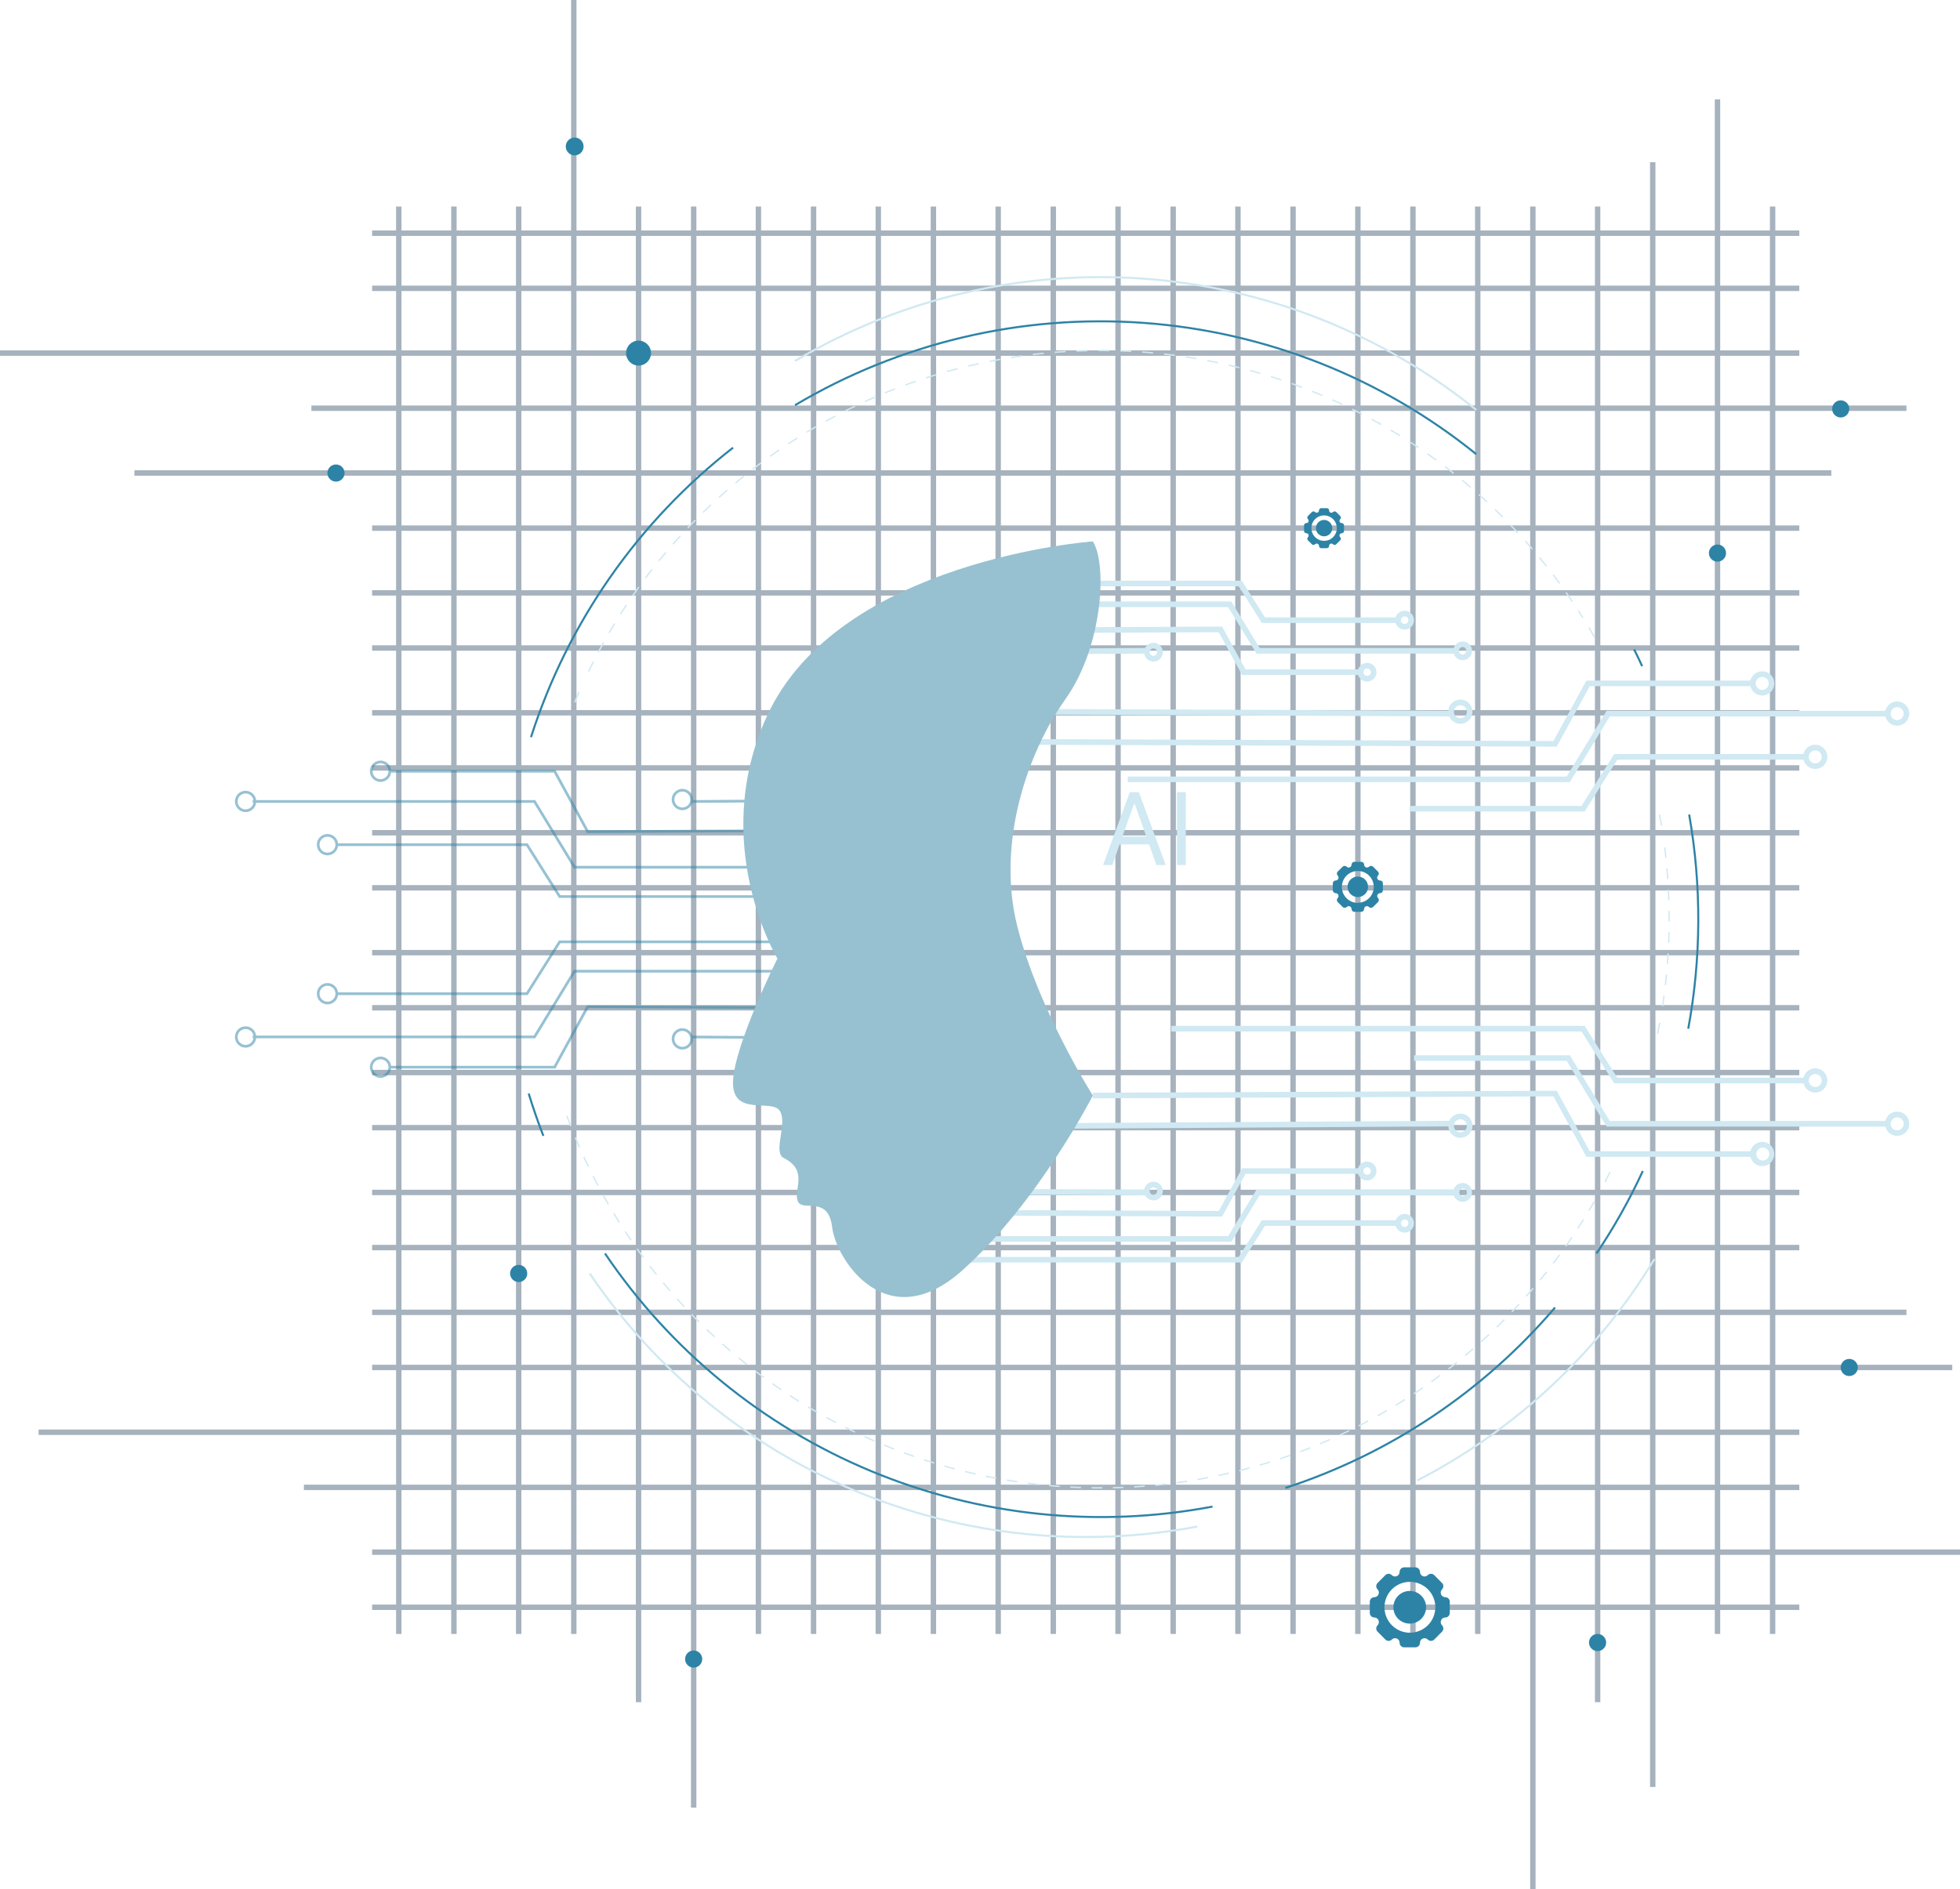 <svg width="725" height="699" viewBox="0 0 725 699" fill="none" xmlns="http://www.w3.org/2000/svg">
<g clip-path="url(#clip0_1_46)">
<g opacity="0.4">
<path d="M167.901 76.409V604.535" stroke="#213F5A" stroke-width="2" stroke-miterlimit="10"/>
<path d="M147.511 604.535V76.409" stroke="#213F5A" stroke-width="2" stroke-miterlimit="10"/>
<path d="M212.243 0V604.535" stroke="#213F5A" stroke-width="2" stroke-miterlimit="10"/>
<path d="M191.854 604.535V76.409" stroke="#213F5A" stroke-width="2" stroke-miterlimit="10"/>
<path d="M256.586 76.409V668.797" stroke="#213F5A" stroke-width="2" stroke-miterlimit="10"/>
<path d="M236.196 629.784V76.409" stroke="#213F5A" stroke-width="2" stroke-miterlimit="10"/>
<path d="M300.928 76.409V604.535" stroke="#213F5A" stroke-width="2" stroke-miterlimit="10"/>
<path d="M280.539 604.535V76.409" stroke="#213F5A" stroke-width="2" stroke-miterlimit="10"/>
<path d="M345.271 76.409V604.535" stroke="#213F5A" stroke-width="2" stroke-miterlimit="10"/>
<path d="M324.881 604.535V76.409" stroke="#213F5A" stroke-width="2" stroke-miterlimit="10"/>
<path d="M389.613 76.409V604.535" stroke="#213F5A" stroke-width="2" stroke-miterlimit="10"/>
<path d="M369.224 604.535V76.409" stroke="#213F5A" stroke-width="2" stroke-miterlimit="10"/>
<path d="M433.956 76.409V604.535" stroke="#213F5A" stroke-width="2" stroke-miterlimit="10"/>
<path d="M413.566 604.535V76.409" stroke="#213F5A" stroke-width="2" stroke-miterlimit="10"/>
<path d="M478.298 76.409V604.535" stroke="#213F5A" stroke-width="2" stroke-miterlimit="10"/>
<path d="M457.909 604.535V76.409" stroke="#213F5A" stroke-width="2" stroke-miterlimit="10"/>
<path d="M522.641 76.409V604.535" stroke="#213F5A" stroke-width="2" stroke-miterlimit="10"/>
<path d="M502.272 604.535V76.409" stroke="#213F5A" stroke-width="2" stroke-miterlimit="10"/>
<path d="M567.004 76.409V699" stroke="#213F5A" stroke-width="2" stroke-miterlimit="10"/>
<path d="M546.615 604.535V76.409" stroke="#213F5A" stroke-width="2" stroke-miterlimit="10"/>
<path d="M611.346 60.012V661.148" stroke="#213F5A" stroke-width="2" stroke-miterlimit="10"/>
<path d="M590.957 629.784V76.409" stroke="#213F5A" stroke-width="2" stroke-miterlimit="10"/>
<path d="M655.689 76.409V604.535" stroke="#213F5A" stroke-width="2" stroke-miterlimit="10"/>
<path d="M635.3 604.535V36.754" stroke="#213F5A" stroke-width="2" stroke-miterlimit="10"/>
<path d="M137.648 574.27H725" stroke="#213F5A" stroke-width="2" stroke-miterlimit="10"/>
<path d="M665.552 594.668H137.648" stroke="#213F5A" stroke-width="2" stroke-miterlimit="10"/>
<path d="M14.277 529.909H665.552" stroke="#213F5A" stroke-width="2" stroke-miterlimit="10"/>
<path d="M665.552 550.307H112.41" stroke="#213F5A" stroke-width="2" stroke-miterlimit="10"/>
<path d="M137.648 485.548H705.191" stroke="#213F5A" stroke-width="2" stroke-miterlimit="10"/>
<path d="M722.141 505.946H137.648" stroke="#213F5A" stroke-width="2" stroke-miterlimit="10"/>
<path d="M137.648 441.187H665.552" stroke="#213F5A" stroke-width="2" stroke-miterlimit="10"/>
<path d="M665.552 461.585H137.648" stroke="#213F5A" stroke-width="2" stroke-miterlimit="10"/>
<path d="M137.648 396.826H665.552" stroke="#213F5A" stroke-width="2" stroke-miterlimit="10"/>
<path d="M665.552 417.223H137.648" stroke="#213F5A" stroke-width="2" stroke-miterlimit="10"/>
<path d="M137.648 352.464H665.552" stroke="#213F5A" stroke-width="2" stroke-miterlimit="10"/>
<path d="M665.552 372.862H137.648" stroke="#213F5A" stroke-width="2" stroke-miterlimit="10"/>
<path d="M137.648 308.103H665.552" stroke="#213F5A" stroke-width="2" stroke-miterlimit="10"/>
<path d="M665.552 328.48H137.648" stroke="#213F5A" stroke-width="2" stroke-miterlimit="10"/>
<path d="M137.648 263.721H665.552" stroke="#213F5A" stroke-width="2" stroke-miterlimit="10"/>
<path d="M665.552 284.119H137.648" stroke="#213F5A" stroke-width="2" stroke-miterlimit="10"/>
<path d="M137.648 219.36H665.552" stroke="#213F5A" stroke-width="2" stroke-miterlimit="10"/>
<path d="M665.552 239.758H137.648" stroke="#213F5A" stroke-width="2" stroke-miterlimit="10"/>
<path d="M49.709 174.999H677.404" stroke="#213F5A" stroke-width="2" stroke-miterlimit="10"/>
<path d="M665.552 195.397H137.648" stroke="#213F5A" stroke-width="2" stroke-miterlimit="10"/>
<path d="M0 130.638H665.552" stroke="#213F5A" stroke-width="2" stroke-miterlimit="10"/>
<path d="M705.191 151.035H115.187" stroke="#213F5A" stroke-width="2" stroke-miterlimit="10"/>
<path d="M137.648 86.276H665.552" stroke="#213F5A" stroke-width="2" stroke-miterlimit="10"/>
<path d="M665.552 106.674H137.648" stroke="#213F5A" stroke-width="2" stroke-miterlimit="10"/>
</g>
<g opacity="0.5">
<path d="M360.086 307.004L217.382 307.709L205.157 285.342H144.175" stroke="#2D83A6" stroke-miterlimit="10"/>
<path d="M358.864 295.81L255.819 296.536" stroke="#2D83A6" stroke-miterlimit="10"/>
<path d="M294.961 331.714H207.021L194.921 312.518H124.304" stroke="#2D83A6" stroke-miterlimit="10"/>
<path d="M358.863 320.852H212.512L197.718 296.536H93.472" stroke="#2D83A6" stroke-miterlimit="10"/>
<path d="M87.4 296.536C87.396 295.854 87.595 295.186 87.971 294.616C88.348 294.047 88.885 293.603 89.514 293.34C90.143 293.077 90.837 293.007 91.506 293.139C92.175 293.271 92.79 293.6 93.272 294.082C93.754 294.565 94.082 295.18 94.215 295.849C94.347 296.519 94.277 297.212 94.014 297.842C93.751 298.471 93.307 299.009 92.738 299.385C92.169 299.762 91.501 299.96 90.819 299.956C90.37 299.956 89.926 299.868 89.511 299.696C89.096 299.524 88.719 299.272 88.402 298.955C88.084 298.637 87.832 298.26 87.661 297.845C87.489 297.43 87.4 296.985 87.4 296.536V296.536Z" stroke="#2D83A6" stroke-miterlimit="10"/>
<path d="M117.694 312.518C117.694 311.837 117.896 311.171 118.275 310.605C118.654 310.038 119.193 309.597 119.822 309.337C120.452 309.078 121.145 309.011 121.812 309.145C122.48 309.28 123.093 309.609 123.573 310.093C124.054 310.576 124.379 311.191 124.51 311.86C124.64 312.529 124.569 313.221 124.306 313.85C124.042 314.478 123.598 315.014 123.03 315.39C122.461 315.765 121.794 315.964 121.113 315.96C120.662 315.96 120.216 315.87 119.8 315.697C119.384 315.524 119.006 315.27 118.688 314.95C118.37 314.631 118.119 314.251 117.948 313.834C117.778 313.416 117.691 312.969 117.694 312.518V312.518Z" stroke="#2D83A6" stroke-miterlimit="10"/>
<path d="M137.317 285.342C137.317 284.661 137.518 283.996 137.896 283.43C138.274 282.864 138.812 282.423 139.44 282.163C140.069 281.902 140.76 281.834 141.427 281.967C142.095 282.1 142.708 282.428 143.189 282.909C143.67 283.39 143.997 284.003 144.13 284.671C144.263 285.338 144.195 286.03 143.934 286.659C143.674 287.288 143.233 287.825 142.667 288.203C142.102 288.581 141.437 288.783 140.756 288.783C140.304 288.786 139.855 288.699 139.437 288.527C139.018 288.355 138.638 288.102 138.318 287.781C137.998 287.461 137.745 287.081 137.573 286.662C137.401 286.243 137.314 285.795 137.317 285.342Z" stroke="#2D83A6" stroke-miterlimit="10"/>
<path d="M248.96 295.81C248.96 295.129 249.163 294.463 249.542 293.897C249.92 293.33 250.459 292.889 251.089 292.629C251.718 292.37 252.411 292.303 253.079 292.437C253.747 292.572 254.359 292.901 254.84 293.385C255.32 293.868 255.646 294.483 255.776 295.152C255.906 295.821 255.835 296.513 255.572 297.142C255.308 297.77 254.864 298.306 254.296 298.682C253.728 299.057 253.06 299.256 252.379 299.252C251.929 299.252 251.482 299.162 251.066 298.989C250.65 298.816 250.272 298.562 249.954 298.242C249.637 297.923 249.385 297.543 249.215 297.126C249.044 296.708 248.958 296.261 248.96 295.81V295.81Z" stroke="#2D83A6" stroke-miterlimit="10"/>
</g>
<g opacity="0.5">
<path d="M360.086 373.173L217.382 372.468L205.157 394.835H144.175" stroke="#2D83A6" stroke-miterlimit="10"/>
<path d="M358.864 384.367L255.819 383.662" stroke="#2D83A6" stroke-miterlimit="10"/>
<path d="M294.961 348.464H207.021L194.921 367.659H124.304" stroke="#2D83A6" stroke-miterlimit="10"/>
<path d="M358.863 359.326H212.512L197.718 383.642H93.472" stroke="#2D83A6" stroke-miterlimit="10"/>
<path d="M87.4 383.662C87.4 384.344 87.603 385.01 87.981 385.576C88.36 386.142 88.899 386.584 89.528 386.843C90.158 387.103 90.851 387.17 91.519 387.036C92.186 386.901 92.799 386.571 93.279 386.088C93.76 385.605 94.086 384.99 94.216 384.321C94.346 383.652 94.275 382.959 94.012 382.331C93.748 381.703 93.304 381.167 92.736 380.791C92.168 380.415 91.5 380.217 90.819 380.221C90.368 380.221 89.922 380.31 89.506 380.483C89.09 380.657 88.712 380.91 88.394 381.23C88.077 381.55 87.825 381.93 87.655 382.347C87.484 382.764 87.398 383.211 87.4 383.662Z" stroke="#2D83A6" stroke-miterlimit="10"/>
<path d="M117.694 367.659C117.694 368.341 117.896 369.007 118.275 369.573C118.654 370.139 119.193 370.58 119.822 370.84C120.452 371.1 121.145 371.167 121.812 371.032C122.48 370.898 123.093 370.568 123.573 370.085C124.054 369.602 124.379 368.986 124.51 368.318C124.64 367.649 124.569 366.956 124.306 366.328C124.042 365.699 123.598 365.163 123.03 364.788C122.461 364.412 121.794 364.214 121.113 364.218C120.662 364.218 120.216 364.307 119.8 364.48C119.384 364.653 119.006 364.907 118.688 365.227C118.37 365.547 118.119 365.926 117.948 366.344C117.778 366.761 117.691 367.208 117.694 367.659Z" stroke="#2D83A6" stroke-miterlimit="10"/>
<path d="M137.317 394.835C137.313 395.517 137.511 396.184 137.886 396.753C138.262 397.321 138.798 397.766 139.426 398.029C140.054 398.293 140.746 398.364 141.415 398.234C142.083 398.103 142.698 397.777 143.181 397.297C143.664 396.816 143.994 396.203 144.128 395.535C144.263 394.867 144.196 394.174 143.936 393.544C143.676 392.914 143.236 392.376 142.669 391.996C142.103 391.617 141.438 391.415 140.756 391.415C139.848 391.415 138.976 391.775 138.331 392.416C137.687 393.056 137.322 393.926 137.317 394.835V394.835Z" stroke="#2D83A6" stroke-miterlimit="10"/>
<path d="M248.96 384.367C248.96 385.049 249.163 385.715 249.542 386.281C249.92 386.847 250.459 387.288 251.089 387.548C251.718 387.808 252.411 387.875 253.079 387.74C253.747 387.606 254.359 387.276 254.84 386.793C255.32 386.31 255.646 385.694 255.776 385.026C255.906 384.357 255.835 383.664 255.572 383.036C255.308 382.407 254.864 381.871 254.296 381.496C253.728 381.12 253.06 380.922 252.379 380.926C251.929 380.926 251.482 381.015 251.066 381.188C250.65 381.361 250.272 381.615 249.954 381.935C249.637 382.255 249.385 382.634 249.215 383.052C249.044 383.469 248.958 383.916 248.96 384.367V384.367Z" stroke="#2D83A6" stroke-miterlimit="10"/>
</g>
<path d="M613.874 301.366C614.123 302.713 614.351 304.082 614.579 305.512" stroke="#D0E9F2" stroke-width="0.5" stroke-miterlimit="10"/>
<path d="M615.76 313.514C618.297 333.764 617.92 354.273 614.641 374.417" stroke="#D0E9F2" stroke-width="0.5" stroke-miterlimit="10" stroke-dasharray="3.93 3.93"/>
<path d="M613.937 378.438C613.688 379.786 613.418 381.154 613.149 382.584" stroke="#D0E9F2" stroke-width="0.5" stroke-miterlimit="10"/>
<path d="M212.575 259.886C213.093 258.601 213.631 257.336 214.191 256.072" stroke="#D0E9F2" stroke-width="0.5" stroke-miterlimit="10"/>
<path d="M217.693 248.443C234.08 214.58 259.24 185.729 290.554 164.893C321.868 144.058 358.192 131.998 395.745 129.971C433.298 127.943 470.707 136.021 504.081 153.365C537.455 170.708 565.572 196.682 585.508 228.585" stroke="#D0E9F2" stroke-width="0.5" stroke-miterlimit="10" stroke-dasharray="4.05 4.05"/>
<path d="M587.704 232.171L589.776 235.736" stroke="#D0E9F2" stroke-width="0.5" stroke-miterlimit="10"/>
<path d="M595.557 433.6C594.936 434.844 594.314 436.087 593.672 437.31" stroke="#D0E9F2" stroke-width="0.5" stroke-miterlimit="10"/>
<path d="M589.755 444.462C570.22 478.646 541.493 506.663 506.838 525.33C472.183 543.998 432.989 552.567 393.709 550.065C354.43 547.562 316.639 534.088 284.63 511.174C252.622 488.259 227.68 456.823 212.637 420.436" stroke="#D0E9F2" stroke-width="0.5" stroke-miterlimit="10" stroke-dasharray="3.94 3.94"/>
<path d="M211.103 416.664C210.606 415.378 210.109 414.072 209.632 412.766" stroke="#D0E9F2" stroke-width="0.5" stroke-miterlimit="10"/>
<path d="M294.07 149.916C332.899 126.845 377.856 116.215 422.901 119.453C467.947 122.692 510.922 139.645 546.055 168.034" stroke="#2D83A6" stroke-width="0.75" stroke-miterlimit="10"/>
<path d="M294.07 133.56C332.899 110.492 377.854 99.862 422.898 103.097C467.942 106.332 510.918 123.277 546.055 151.657" stroke="#D0E9F2" stroke-width="0.75" stroke-miterlimit="10"/>
<path d="M196.412 272.739C209.998 230.331 236.044 193.005 271.152 165.629" stroke="#2D83A6" stroke-width="0.75" stroke-miterlimit="10"/>
<path d="M200.992 420.25C198.989 415.123 197.179 409.906 195.563 404.599" stroke="#2D83A6" stroke-width="0.75" stroke-miterlimit="10"/>
<path d="M448.502 557.417C405.995 565.471 362.062 560.893 322.127 544.249C282.191 527.605 248.003 499.624 223.785 463.761" stroke="#2D83A6" stroke-width="0.75" stroke-miterlimit="10"/>
<path d="M442.886 564.797C400.374 572.859 356.431 568.285 316.488 551.641C276.544 534.997 242.35 507.011 218.128 471.141" stroke="#D0E9F2" stroke-width="0.75" stroke-miterlimit="10"/>
<path d="M575.209 483.765C548.737 514.778 514.218 537.877 475.459 550.514" stroke="#2D83A6" stroke-width="0.75" stroke-miterlimit="10"/>
<path d="M612.009 465.793C590.865 500.687 560.488 529.054 524.236 547.757" stroke="#D0E9F2" stroke-width="0.75" stroke-miterlimit="10"/>
<path d="M607.679 433.247C602.782 443.856 597.052 454.059 590.543 463.761" stroke="#2D83A6" stroke-width="0.75" stroke-miterlimit="10"/>
<path d="M624.815 301.366C629.427 327.584 629.315 354.416 624.483 380.594" stroke="#2D83A6" stroke-width="0.75" stroke-miterlimit="10"/>
<path d="M604.446 240.255C605.462 242.328 606.518 244.401 607.43 246.474" stroke="#2D83A6" stroke-width="0.75" stroke-miterlimit="10"/>
<path d="M648.416 428.003H586.813L574.608 405.636L404.242 406.361V404.288L575.831 403.563L588.036 425.93H648.416V428.003Z" fill="#D0E9F2"/>
<path d="M536.78 414.672L393.809 415.521L393.821 417.594L536.792 416.745L536.78 414.672Z" fill="#D0E9F2"/>
<path d="M668.287 400.826H597.09L584.99 381.631H433.23V379.558H586.15L598.23 398.753H668.287V400.826Z" fill="#D0E9F2"/>
<path d="M699.12 416.83H594.293L579.499 392.493H523.055V390.42H580.659L595.454 414.757H699.12V416.83Z" fill="#D0E9F2"/>
<path d="M701.772 420.25C700.885 420.254 700.017 419.994 699.278 419.504C698.538 419.014 697.962 418.314 697.62 417.495C697.279 416.676 697.189 415.774 697.361 414.904C697.533 414.033 697.959 413.234 698.587 412.606C699.214 411.979 700.013 411.552 700.883 411.38C701.753 411.208 702.655 411.298 703.474 411.64C704.292 411.981 704.991 412.558 705.481 413.298C705.972 414.037 706.231 414.906 706.227 415.793C706.221 416.973 705.75 418.104 704.916 418.939C704.082 419.773 702.952 420.244 701.772 420.25ZM701.772 413.388C701.296 413.384 700.829 413.522 700.431 413.784C700.033 414.045 699.722 414.419 699.537 414.858C699.352 415.297 699.301 415.782 699.391 416.249C699.482 416.717 699.709 417.148 700.044 417.486C700.38 417.824 700.808 418.055 701.275 418.15C701.741 418.244 702.226 418.198 702.666 418.017C703.107 417.835 703.483 417.527 703.748 417.131C704.013 416.735 704.155 416.27 704.155 415.793C704.155 415.159 703.904 414.55 703.458 414.1C703.012 413.65 702.406 413.394 701.772 413.388Z" fill="#D0E9F2"/>
<path d="M671.478 404.226C670.591 404.23 669.723 403.97 668.984 403.48C668.245 402.99 667.668 402.291 667.327 401.471C666.985 400.652 666.895 399.751 667.067 398.88C667.239 398.01 667.666 397.21 668.293 396.582C668.92 395.955 669.719 395.528 670.589 395.356C671.46 395.184 672.361 395.274 673.18 395.616C673.999 395.957 674.697 396.534 675.188 397.274C675.678 398.013 675.937 398.882 675.933 399.769C675.928 400.95 675.457 402.08 674.622 402.915C673.788 403.749 672.658 404.221 671.478 404.226ZM671.478 397.365C671.002 397.36 670.535 397.498 670.137 397.76C669.739 398.021 669.428 398.395 669.243 398.834C669.058 399.273 669.007 399.758 669.098 400.225C669.188 400.693 669.415 401.124 669.751 401.462C670.086 401.8 670.514 402.031 670.981 402.126C671.448 402.22 671.932 402.174 672.372 401.993C672.813 401.811 673.189 401.503 673.455 401.107C673.72 400.711 673.861 400.246 673.861 399.769C673.856 399.139 673.603 398.535 673.157 398.089C672.711 397.644 672.108 397.391 671.478 397.385V397.365Z" fill="#D0E9F2"/>
<path d="M651.835 431.444C650.95 431.444 650.084 431.181 649.348 430.689C648.612 430.197 648.039 429.498 647.7 428.68C647.361 427.862 647.272 426.961 647.445 426.093C647.618 425.224 648.044 424.426 648.67 423.8C649.296 423.174 650.093 422.747 650.962 422.575C651.83 422.402 652.73 422.491 653.548 422.829C654.365 423.168 655.064 423.742 655.556 424.479C656.048 425.215 656.31 426.081 656.31 426.966C656.31 428.154 655.839 429.293 655 430.132C654.16 430.972 653.022 431.444 651.835 431.444ZM651.835 424.582C651.238 424.638 650.684 424.914 650.281 425.357C649.878 425.8 649.654 426.377 649.654 426.977C649.654 427.576 649.878 428.153 650.281 428.596C650.684 429.039 651.238 429.315 651.835 429.371C652.168 429.402 652.504 429.363 652.821 429.257C653.138 429.151 653.429 428.979 653.677 428.754C653.924 428.529 654.121 428.254 654.256 427.948C654.392 427.642 654.461 427.311 654.461 426.977C654.461 426.642 654.392 426.311 654.256 426.005C654.121 425.699 653.924 425.425 653.677 425.199C653.429 424.974 653.138 424.803 652.821 424.696C652.504 424.59 652.168 424.551 651.835 424.582Z" fill="#D0E9F2"/>
<path d="M540.191 420.975C539.306 420.975 538.441 420.713 537.705 420.221C536.969 419.729 536.395 419.03 536.056 418.211C535.717 417.393 535.629 416.493 535.802 415.624C535.974 414.756 536.4 413.958 537.026 413.332C537.652 412.706 538.45 412.279 539.318 412.106C540.186 411.934 541.086 412.022 541.904 412.361C542.722 412.7 543.421 413.274 543.913 414.01C544.404 414.747 544.667 415.612 544.667 416.498C544.667 417.685 544.195 418.824 543.356 419.664C542.517 420.504 541.378 420.975 540.191 420.975ZM540.191 414.114C539.715 414.114 539.249 414.256 538.854 414.521C538.458 414.786 538.15 415.163 537.969 415.603C537.787 416.044 537.741 416.528 537.835 416.995C537.93 417.462 538.161 417.891 538.499 418.226C538.837 418.562 539.268 418.789 539.735 418.88C540.203 418.97 540.687 418.919 541.125 418.734C541.564 418.549 541.938 418.238 542.2 417.839C542.461 417.441 542.599 416.974 542.595 416.498C542.595 416.183 542.533 415.871 542.411 415.581C542.29 415.29 542.113 415.026 541.89 414.805C541.666 414.583 541.401 414.408 541.109 414.289C540.818 414.171 540.506 414.111 540.191 414.114Z" fill="#D0E9F2"/>
<path d="M452.045 450.142L451.444 450.121L330.393 449.624L330.414 447.551L450.822 448.048L459.463 432.232H503.246V434.305H460.706L452.045 450.142Z" fill="#D0E9F2"/>
<path d="M323.043 439.664L323.032 441.737L424.252 442.249L424.263 440.176L323.043 439.664Z" fill="#D0E9F2"/>
<path d="M459.339 467.119H350.927V465.046H458.199L466.757 451.469H517.336V453.542H467.896L459.339 467.119Z" fill="#D0E9F2"/>
<path d="M455.464 459.429H342.39V457.356H454.303L464.788 440.13H539.155V442.202H465.949L455.464 459.429Z" fill="#D0E9F2"/>
<path d="M541.02 444.649C540.332 444.649 539.658 444.444 539.086 444.062C538.514 443.679 538.067 443.135 537.804 442.499C537.54 441.862 537.471 441.162 537.606 440.487C537.74 439.811 538.072 439.191 538.558 438.703C539.045 438.216 539.666 437.885 540.341 437.75C541.016 437.616 541.716 437.685 542.352 437.949C542.988 438.212 543.532 438.659 543.914 439.231C544.297 439.804 544.501 440.477 544.501 441.166C544.501 442.09 544.134 442.975 543.481 443.629C542.829 444.282 541.943 444.649 541.02 444.649ZM541.02 439.777C540.678 439.819 540.364 439.984 540.136 440.242C539.908 440.5 539.782 440.832 539.782 441.176C539.782 441.521 539.908 441.853 540.136 442.111C540.364 442.369 540.678 442.534 541.02 442.576C541.218 442.6 541.419 442.582 541.609 442.522C541.8 442.463 541.975 442.364 542.125 442.232C542.274 442.099 542.393 441.937 542.475 441.755C542.557 441.573 542.6 441.376 542.6 441.176C542.6 440.977 542.557 440.78 542.475 440.598C542.393 440.416 542.274 440.253 542.125 440.121C541.975 439.989 541.8 439.89 541.609 439.83C541.419 439.771 541.218 439.753 541.02 439.777Z" fill="#D0E9F2"/>
<path d="M519.574 456.05C518.89 456.05 518.221 455.847 517.652 455.466C517.082 455.086 516.639 454.545 516.377 453.913C516.115 453.28 516.047 452.584 516.18 451.913C516.314 451.241 516.643 450.624 517.127 450.14C517.611 449.656 518.228 449.326 518.899 449.193C519.57 449.059 520.266 449.128 520.898 449.39C521.531 449.652 522.071 450.095 522.451 450.665C522.831 451.234 523.034 451.903 523.034 452.588C523.034 453.506 522.67 454.387 522.021 455.036C521.372 455.685 520.492 456.05 519.574 456.05ZM519.574 451.199C519.299 451.199 519.031 451.281 518.803 451.433C518.574 451.586 518.396 451.803 518.291 452.056C518.186 452.31 518.159 452.59 518.212 452.859C518.266 453.128 518.398 453.376 518.592 453.57C518.787 453.764 519.034 453.897 519.303 453.95C519.572 454.004 519.852 453.976 520.105 453.871C520.359 453.766 520.576 453.588 520.728 453.36C520.881 453.131 520.962 452.863 520.962 452.588C520.974 452.399 520.946 452.209 520.881 452.031C520.817 451.853 520.716 451.69 520.586 451.552C520.456 451.414 520.299 451.304 520.125 451.229C519.951 451.154 519.764 451.116 519.574 451.116V451.199Z" fill="#D0E9F2"/>
<path d="M505.691 436.73C505.001 436.734 504.325 436.533 503.749 436.152C503.174 435.77 502.724 435.227 502.458 434.59C502.192 433.952 502.122 433.25 502.255 432.573C502.389 431.896 502.721 431.273 503.209 430.785C503.697 430.297 504.319 429.964 504.996 429.831C505.674 429.697 506.375 429.768 507.012 430.034C507.649 430.3 508.193 430.75 508.573 431.325C508.954 431.901 509.156 432.577 509.151 433.268C509.146 434.184 508.78 435.062 508.132 435.71C507.484 436.358 506.607 436.724 505.691 436.73ZM505.691 431.858C505.319 431.864 504.964 432.014 504.701 432.277C504.438 432.54 504.287 432.896 504.282 433.268C504.288 433.638 504.438 433.991 504.702 434.251C504.966 434.511 505.321 434.657 505.691 434.657C506.059 434.657 506.412 434.511 506.673 434.25C506.933 433.99 507.079 433.636 507.079 433.268C507.079 432.898 506.934 432.542 506.674 432.279C506.414 432.015 506.061 431.864 505.691 431.858Z" fill="#D0E9F2"/>
<path d="M426.641 444.13C425.958 444.126 425.291 443.92 424.724 443.537C424.158 443.154 423.718 442.612 423.459 441.979C423.2 441.346 423.135 440.651 423.271 439.98C423.406 439.31 423.738 438.695 424.222 438.213C424.707 437.731 425.324 437.404 425.994 437.272C426.665 437.14 427.36 437.21 427.991 437.472C428.622 437.735 429.161 438.178 429.541 438.747C429.92 439.316 430.122 439.985 430.122 440.668C430.122 441.125 430.032 441.577 429.857 441.998C429.682 442.419 429.425 442.802 429.101 443.124C428.778 443.445 428.394 443.7 427.972 443.873C427.55 444.045 427.097 444.133 426.641 444.13ZM426.641 439.28C426.273 439.28 425.92 439.426 425.66 439.686C425.399 439.947 425.253 440.3 425.253 440.668C425.253 441.037 425.399 441.39 425.66 441.651C425.92 441.911 426.273 442.057 426.641 442.057C427.009 442.057 427.363 441.911 427.623 441.651C427.883 441.39 428.03 441.037 428.03 440.668C428.03 440.3 427.883 439.947 427.623 439.686C427.363 439.426 427.009 439.28 426.641 439.28Z" fill="#D0E9F2"/>
<path d="M503.246 249.749H459.463L450.822 233.912L330.414 234.41L330.393 232.337L452.045 231.839L460.706 247.677H503.246V249.749Z" fill="#D0E9F2"/>
<path d="M424.203 239.735L322.984 240.318L322.996 242.391L424.215 241.808L424.203 239.735Z" fill="#D0E9F2"/>
<path d="M517.336 230.492H466.757L458.199 216.914H350.927V214.841H459.339L467.896 228.419H517.336V230.492Z" fill="#D0E9F2"/>
<path d="M539.155 241.831H464.788L454.303 224.605H342.39V222.532H455.464L465.949 239.758H539.155V241.831Z" fill="#D0E9F2"/>
<path d="M541.02 244.256C540.337 244.252 539.67 244.046 539.103 243.663C538.537 243.28 538.097 242.738 537.838 242.105C537.579 241.472 537.514 240.776 537.649 240.106C537.785 239.436 538.116 238.821 538.601 238.339C539.086 237.857 539.703 237.529 540.373 237.398C541.044 237.266 541.739 237.335 542.37 237.598C543.001 237.861 543.54 238.304 543.919 238.873C544.299 239.442 544.501 240.111 544.501 240.794C544.501 241.251 544.411 241.703 544.236 242.124C544.061 242.545 543.804 242.928 543.48 243.25C543.157 243.571 542.773 243.826 542.351 243.999C541.928 244.171 541.476 244.259 541.02 244.256ZM541.02 239.405C540.652 239.405 540.299 239.552 540.038 239.812C539.778 240.073 539.632 240.426 539.632 240.794C539.632 241.163 539.778 241.516 540.038 241.776C540.299 242.037 540.652 242.183 541.02 242.183C541.388 242.183 541.741 242.037 542.002 241.776C542.262 241.516 542.408 241.163 542.408 240.794C542.408 240.426 542.262 240.073 542.002 239.812C541.741 239.552 541.388 239.405 541.02 239.405Z" fill="#D0E9F2"/>
<path d="M519.574 232.938C518.884 232.942 518.208 232.741 517.632 232.36C517.057 231.978 516.607 231.435 516.341 230.798C516.075 230.16 516.004 229.458 516.138 228.781C516.272 228.103 516.604 227.481 517.092 226.993C517.58 226.504 518.202 226.172 518.879 226.039C519.556 225.905 520.258 225.976 520.895 226.242C521.532 226.508 522.075 226.958 522.456 227.533C522.837 228.109 523.038 228.785 523.034 229.476C523.034 230.394 522.67 231.275 522.021 231.924C521.372 232.573 520.492 232.938 519.574 232.938ZM519.574 228.066C519.294 228.062 519.02 228.141 518.786 228.294C518.551 228.446 518.367 228.665 518.258 228.922C518.148 229.179 518.117 229.463 518.169 229.738C518.221 230.013 518.353 230.266 518.55 230.465C518.746 230.664 518.997 230.801 519.271 230.857C519.545 230.913 519.829 230.886 520.088 230.78C520.346 230.674 520.568 230.493 520.723 230.261C520.879 230.029 520.962 229.756 520.962 229.476C520.971 229.288 520.941 229.101 520.875 228.925C520.809 228.75 520.708 228.589 520.578 228.453C520.449 228.318 520.293 228.21 520.12 228.136C519.947 228.063 519.762 228.025 519.574 228.025V228.066Z" fill="#D0E9F2"/>
<path d="M505.691 252.175C505.007 252.175 504.338 251.972 503.769 251.591C503.2 251.211 502.756 250.67 502.494 250.038C502.232 249.405 502.164 248.709 502.297 248.038C502.431 247.366 502.76 246.749 503.244 246.265C503.728 245.781 504.345 245.451 505.016 245.318C505.687 245.184 506.383 245.253 507.015 245.515C507.648 245.777 508.188 246.22 508.568 246.79C508.948 247.359 509.151 248.028 509.151 248.713C509.146 249.629 508.78 250.507 508.132 251.155C507.484 251.803 506.607 252.169 505.691 252.175ZM505.691 247.324C505.323 247.324 504.97 247.47 504.709 247.731C504.449 247.991 504.303 248.345 504.303 248.713C504.303 249.081 504.449 249.435 504.709 249.695C504.97 249.956 505.323 250.102 505.691 250.102C506.059 250.102 506.412 249.956 506.673 249.695C506.933 249.435 507.079 249.081 507.079 248.713C507.079 248.345 506.933 247.991 506.673 247.731C506.412 247.47 506.059 247.324 505.691 247.324Z" fill="#D0E9F2"/>
<path d="M426.641 244.754C425.958 244.75 425.291 244.543 424.724 244.16C424.158 243.777 423.718 243.235 423.459 242.602C423.2 241.969 423.135 241.274 423.271 240.604C423.406 239.934 423.738 239.319 424.222 238.837C424.707 238.355 425.324 238.027 425.994 237.895C426.665 237.763 427.36 237.833 427.991 238.096C428.622 238.358 429.161 238.802 429.541 239.371C429.92 239.94 430.122 240.608 430.122 241.292C430.122 241.748 430.032 242.2 429.857 242.621C429.682 243.043 429.425 243.425 429.101 243.747C428.778 244.069 428.394 244.323 427.972 244.496C427.55 244.669 427.097 244.756 426.641 244.754ZM426.641 239.903C426.273 239.903 425.92 240.049 425.66 240.31C425.399 240.57 425.253 240.923 425.253 241.292C425.253 241.66 425.399 242.013 425.66 242.274C425.92 242.534 426.273 242.681 426.641 242.681C427.009 242.681 427.363 242.534 427.623 242.274C427.883 242.013 428.03 241.66 428.03 241.292C428.03 240.923 427.883 240.57 427.623 240.31C427.363 240.049 427.009 239.903 426.641 239.903Z" fill="#D0E9F2"/>
<path d="M575.831 276.242L378.424 275.537V273.464L574.608 274.169L586.813 251.802H648.416V253.875H588.036L575.831 276.242Z" fill="#D0E9F2"/>
<path d="M379.656 262.285L379.647 264.358L536.771 265.072L536.781 262.999L379.656 262.285Z" fill="#D0E9F2"/>
<path d="M586.15 300.247H521.46V298.174H584.99L597.091 278.999H668.287V281.072H598.23L586.15 300.247Z" fill="#D0E9F2"/>
<path d="M580.659 289.384H417.172V287.311H579.499L594.293 262.996H699.12V265.069H595.454L580.659 289.384Z" fill="#D0E9F2"/>
<path d="M701.772 268.489C700.885 268.493 700.017 268.233 699.278 267.743C698.538 267.253 697.962 266.553 697.62 265.734C697.279 264.915 697.189 264.013 697.361 263.143C697.533 262.272 697.959 261.473 698.587 260.845C699.214 260.218 700.013 259.791 700.883 259.619C701.753 259.447 702.655 259.537 703.474 259.879C704.292 260.22 704.991 260.797 705.481 261.537C705.972 262.276 706.231 263.145 706.227 264.032C706.221 265.212 705.75 266.343 704.916 267.178C704.082 268.012 702.952 268.484 701.772 268.489ZM701.772 261.627C701.296 261.623 700.829 261.761 700.431 262.023C700.033 262.284 699.722 262.658 699.537 263.097C699.352 263.536 699.301 264.021 699.391 264.488C699.482 264.956 699.709 265.387 700.044 265.725C700.38 266.063 700.808 266.294 701.275 266.389C701.741 266.483 702.226 266.437 702.666 266.256C703.107 266.074 703.483 265.766 703.748 265.37C704.013 264.974 704.155 264.509 704.155 264.032C704.155 263.398 703.904 262.789 703.458 262.339C703.012 261.889 702.406 261.633 701.772 261.627Z" fill="#D0E9F2"/>
<path d="M671.478 284.492C670.592 284.496 669.725 284.237 668.986 283.748C668.247 283.258 667.67 282.56 667.328 281.742C666.987 280.925 666.895 280.024 667.065 279.154C667.236 278.284 667.66 277.484 668.285 276.856C668.91 276.228 669.708 275.799 670.577 275.625C671.445 275.45 672.346 275.538 673.165 275.876C673.984 276.214 674.685 276.788 675.177 277.525C675.67 278.262 675.933 279.128 675.933 280.015C675.933 281.199 675.465 282.334 674.63 283.173C673.795 284.013 672.662 284.487 671.478 284.492ZM671.478 277.631C671.001 277.627 670.534 277.765 670.135 278.027C669.737 278.29 669.425 278.665 669.241 279.105C669.056 279.546 669.007 280.031 669.099 280.499C669.191 280.968 669.421 281.398 669.758 281.736C670.095 282.073 670.526 282.303 670.994 282.395C671.462 282.487 671.947 282.437 672.387 282.253C672.827 282.068 673.202 281.757 673.465 281.358C673.727 280.96 673.865 280.492 673.861 280.015C673.856 279.384 673.603 278.781 673.157 278.335C672.712 277.889 672.109 277.636 671.478 277.631Z" fill="#D0E9F2"/>
<path d="M651.835 257.316C650.95 257.316 650.084 257.053 649.348 256.561C648.612 256.069 648.039 255.37 647.7 254.552C647.361 253.734 647.272 252.833 647.445 251.965C647.618 251.096 648.044 250.298 648.67 249.672C649.296 249.046 650.093 248.619 650.962 248.447C651.83 248.274 652.73 248.363 653.548 248.701C654.365 249.04 655.064 249.614 655.556 250.351C656.048 251.087 656.31 251.953 656.31 252.838C656.31 254.026 655.839 255.165 655 256.004C654.16 256.844 653.022 257.316 651.835 257.316ZM651.835 250.454C651.359 250.454 650.893 250.596 650.497 250.861C650.102 251.126 649.794 251.503 649.612 251.944C649.431 252.384 649.385 252.869 649.479 253.336C649.573 253.803 649.804 254.231 650.143 254.567C650.481 254.902 650.911 255.129 651.379 255.22C651.846 255.31 652.33 255.26 652.769 255.074C653.208 254.889 653.582 254.578 653.843 254.18C654.105 253.782 654.243 253.315 654.238 252.838C654.238 252.523 654.176 252.212 654.055 251.921C653.934 251.631 653.757 251.367 653.533 251.145C653.31 250.924 653.045 250.748 652.753 250.63C652.462 250.511 652.149 250.452 651.835 250.454Z" fill="#D0E9F2"/>
<path d="M540.191 267.784C539.306 267.784 538.441 267.522 537.705 267.03C536.969 266.538 536.395 265.838 536.056 265.02C535.717 264.202 535.629 263.302 535.802 262.433C535.974 261.564 536.4 260.767 537.026 260.14C537.652 259.514 538.45 259.088 539.318 258.915C540.186 258.742 541.086 258.831 541.904 259.17C542.722 259.509 543.421 260.083 543.913 260.819C544.404 261.555 544.667 262.421 544.667 263.307C544.667 264.494 544.195 265.633 543.356 266.473C542.517 267.312 541.378 267.784 540.191 267.784ZM540.191 260.923C539.715 260.923 539.249 261.064 538.854 261.329C538.458 261.595 538.15 261.971 537.969 262.412C537.787 262.853 537.741 263.337 537.835 263.804C537.93 264.271 538.161 264.7 538.499 265.035C538.837 265.37 539.268 265.598 539.735 265.688C540.203 265.779 540.687 265.728 541.125 265.543C541.564 265.358 541.938 265.046 542.2 264.648C542.461 264.25 542.599 263.783 542.595 263.307C542.589 262.672 542.334 262.066 541.884 261.62C541.433 261.173 540.825 260.923 540.191 260.923Z" fill="#D0E9F2"/>
<path d="M534.597 590.937C534.265 590.933 533.941 590.832 533.666 590.646C533.391 590.461 533.176 590.198 533.048 589.892C532.92 589.585 532.885 589.248 532.947 588.922C533.008 588.595 533.164 588.294 533.395 588.056C533.552 587.899 533.677 587.714 533.762 587.509C533.847 587.305 533.891 587.085 533.891 586.864C533.891 586.642 533.847 586.423 533.762 586.218C533.677 586.013 533.552 585.828 533.395 585.672L530.515 582.769C530.359 582.612 530.173 582.487 529.968 582.402C529.764 582.317 529.545 582.273 529.323 582.273C529.102 582.273 528.882 582.317 528.678 582.402C528.473 582.487 528.288 582.612 528.132 582.769C527.898 583.009 527.598 583.174 527.271 583.242C526.943 583.31 526.603 583.278 526.293 583.151C525.983 583.024 525.719 582.807 525.533 582.529C525.348 582.25 525.25 581.923 525.252 581.588C525.252 581.137 525.073 580.705 524.754 580.386C524.435 580.067 524.003 579.888 523.552 579.888H519.408C518.958 579.888 518.525 580.067 518.207 580.386C517.888 580.705 517.709 581.137 517.709 581.588C517.711 581.923 517.613 582.25 517.427 582.529C517.242 582.807 516.977 583.024 516.668 583.151C516.358 583.278 516.018 583.31 515.69 583.242C515.362 583.174 515.063 583.009 514.829 582.769C514.673 582.612 514.487 582.487 514.283 582.402C514.078 582.317 513.859 582.273 513.637 582.273C513.416 582.273 513.197 582.317 512.992 582.402C512.788 582.487 512.602 582.612 512.446 582.769L509.566 585.672C509.409 585.828 509.284 586.013 509.199 586.218C509.113 586.423 509.07 586.642 509.07 586.864C509.07 587.085 509.113 587.305 509.199 587.509C509.284 587.714 509.409 587.899 509.566 588.056C509.797 588.294 509.952 588.595 510.014 588.922C510.076 589.248 510.04 589.585 509.913 589.892C509.785 590.198 509.57 590.461 509.295 590.646C509.02 590.832 508.696 590.933 508.364 590.937C507.919 590.937 507.492 591.114 507.177 591.429C506.862 591.744 506.686 592.171 506.686 592.616V596.762C506.686 597.207 506.862 597.634 507.177 597.949C507.492 598.264 507.919 598.441 508.364 598.441C508.696 598.445 509.02 598.546 509.295 598.732C509.57 598.917 509.785 599.18 509.913 599.486C510.04 599.793 510.076 600.13 510.014 600.456C509.952 600.783 509.797 601.084 509.566 601.322C509.409 601.478 509.284 601.664 509.199 601.869C509.113 602.073 509.07 602.293 509.07 602.514C509.07 602.736 509.113 602.955 509.199 603.16C509.284 603.365 509.409 603.55 509.566 603.706L512.446 606.608C512.602 606.766 512.788 606.891 512.992 606.976C513.197 607.061 513.416 607.105 513.637 607.105C513.859 607.105 514.078 607.061 514.283 606.976C514.487 606.891 514.673 606.766 514.829 606.608C515.063 606.369 515.362 606.204 515.69 606.136C516.018 606.068 516.358 606.1 516.668 606.227C516.977 606.354 517.242 606.571 517.427 606.849C517.613 607.128 517.711 607.455 517.709 607.79C517.709 608.241 517.888 608.673 518.207 608.992C518.525 609.311 518.958 609.49 519.408 609.49H523.552C524.003 609.49 524.435 609.311 524.754 608.992C525.073 608.673 525.252 608.241 525.252 607.79C525.25 607.455 525.348 607.128 525.533 606.849C525.719 606.571 525.983 606.354 526.293 606.227C526.603 606.1 526.943 606.068 527.271 606.136C527.598 606.204 527.898 606.369 528.132 606.608C528.288 606.766 528.473 606.891 528.678 606.976C528.882 607.061 529.102 607.105 529.323 607.105C529.545 607.105 529.764 607.061 529.968 606.976C530.173 606.891 530.359 606.766 530.515 606.608L533.395 603.706C533.552 603.55 533.677 603.365 533.762 603.16C533.847 602.955 533.891 602.736 533.891 602.514C533.891 602.293 533.847 602.073 533.762 601.869C533.677 601.664 533.552 601.478 533.395 601.322C533.164 601.084 533.008 600.783 532.947 600.456C532.885 600.13 532.92 599.793 533.048 599.486C533.176 599.18 533.391 598.917 533.666 598.732C533.941 598.546 534.265 598.445 534.597 598.441C535.042 598.441 535.469 598.264 535.783 597.949C536.098 597.634 536.275 597.207 536.275 596.762V592.616C536.275 592.171 536.098 591.744 535.783 591.429C535.469 591.114 535.042 590.937 534.597 590.937ZM521.522 604.079C519.661 604.079 517.842 603.527 516.295 602.493C514.748 601.459 513.543 599.989 512.831 598.27C512.119 596.55 511.932 594.658 512.295 592.832C512.658 591.007 513.554 589.33 514.87 588.013C516.185 586.697 517.862 585.801 519.687 585.438C521.511 585.075 523.403 585.261 525.122 585.973C526.841 586.686 528.31 587.892 529.344 589.44C530.377 590.987 530.929 592.807 530.929 594.668C530.926 595.907 530.68 597.133 530.203 598.276C529.727 599.419 529.03 600.458 528.153 601.332C527.276 602.205 526.235 602.898 525.09 603.369C523.945 603.841 522.718 604.082 521.48 604.079H521.522Z" fill="#2D83A6"/>
<path d="M527.51 594.668C527.51 595.865 527.155 597.036 526.49 598.031C525.826 599.027 524.881 599.802 523.775 600.26C522.669 600.719 521.453 600.838 520.279 600.605C519.106 600.371 518.027 599.795 517.181 598.948C516.335 598.102 515.759 597.023 515.525 595.849C515.292 594.675 515.412 593.458 515.87 592.352C516.328 591.246 517.103 590.3 518.098 589.635C519.093 588.97 520.263 588.615 521.46 588.615C522.254 588.615 523.041 588.772 523.775 589.076C524.509 589.38 525.176 589.826 525.738 590.388C526.3 590.95 526.745 591.617 527.049 592.352C527.354 593.086 527.51 593.873 527.51 594.668Z" fill="#2D83A6"/>
<path d="M496.305 193.531C496.138 193.533 495.975 193.485 495.836 193.392C495.697 193.3 495.59 193.168 495.527 193.014C495.465 192.859 495.45 192.69 495.485 192.527C495.52 192.364 495.604 192.215 495.724 192.101C495.803 192.022 495.866 191.928 495.909 191.825C495.951 191.722 495.973 191.611 495.973 191.499C495.973 191.388 495.951 191.277 495.909 191.174C495.866 191.071 495.803 190.977 495.724 190.898L494.274 189.447C494.195 189.368 494.101 189.306 493.998 189.263C493.895 189.22 493.785 189.198 493.673 189.198C493.561 189.198 493.451 189.22 493.348 189.263C493.245 189.306 493.151 189.368 493.072 189.447C492.957 189.568 492.809 189.651 492.646 189.687C492.483 189.722 492.314 189.707 492.159 189.645C492.005 189.582 491.873 189.474 491.781 189.335C491.689 189.197 491.64 189.033 491.642 188.867C491.642 188.641 491.553 188.425 491.394 188.266C491.234 188.106 491.018 188.017 490.793 188.017H488.721C488.61 188.017 488.501 188.039 488.399 188.082C488.297 188.125 488.204 188.188 488.127 188.267C488.05 188.346 487.989 188.44 487.949 188.543C487.909 188.646 487.889 188.756 487.892 188.867C487.888 189.033 487.835 189.195 487.74 189.331C487.645 189.468 487.513 189.574 487.358 189.636C487.204 189.698 487.034 189.713 486.871 189.679C486.709 189.646 486.559 189.565 486.441 189.447C486.364 189.369 486.272 189.307 486.171 189.264C486.07 189.222 485.961 189.2 485.851 189.2C485.741 189.2 485.632 189.222 485.531 189.264C485.429 189.307 485.337 189.369 485.26 189.447L483.81 190.898C483.731 190.977 483.668 191.071 483.626 191.174C483.583 191.277 483.561 191.388 483.561 191.499C483.561 191.611 483.583 191.722 483.626 191.825C483.668 191.928 483.731 192.022 483.81 192.101C483.932 192.217 484.016 192.367 484.051 192.532C484.085 192.697 484.069 192.868 484.004 193.024C483.938 193.179 483.827 193.311 483.686 193.401C483.544 193.492 483.377 193.537 483.209 193.531C482.984 193.531 482.768 193.621 482.608 193.78C482.449 193.939 482.359 194.155 482.359 194.381V196.454C482.365 196.676 482.457 196.887 482.615 197.041C482.774 197.196 482.987 197.283 483.209 197.283C483.377 197.283 483.541 197.333 483.681 197.426C483.821 197.52 483.93 197.652 483.994 197.808C484.059 197.963 484.075 198.134 484.043 198.299C484.01 198.464 483.929 198.615 483.81 198.734C483.732 198.811 483.669 198.903 483.627 199.005C483.584 199.106 483.563 199.215 483.563 199.325C483.563 199.435 483.584 199.544 483.627 199.645C483.669 199.747 483.732 199.839 483.81 199.916L485.26 201.367C485.337 201.445 485.429 201.507 485.531 201.55C485.632 201.592 485.741 201.614 485.851 201.614C485.961 201.614 486.07 201.592 486.171 201.55C486.272 201.507 486.364 201.445 486.441 201.367C486.56 201.248 486.712 201.167 486.877 201.134C487.041 201.101 487.212 201.118 487.368 201.182C487.523 201.247 487.656 201.356 487.749 201.496C487.842 201.635 487.892 201.8 487.892 201.968C487.892 202.19 487.978 202.403 488.133 202.562C488.288 202.72 488.499 202.812 488.721 202.818H490.793C491.018 202.818 491.234 202.728 491.394 202.569C491.553 202.409 491.642 202.193 491.642 201.968C491.636 201.8 491.681 201.633 491.772 201.491C491.863 201.349 491.994 201.238 492.149 201.173C492.305 201.108 492.476 201.091 492.641 201.126C492.806 201.16 492.956 201.244 493.072 201.367C493.151 201.446 493.245 201.508 493.348 201.551C493.451 201.594 493.561 201.616 493.673 201.616C493.785 201.616 493.895 201.594 493.998 201.551C494.101 201.508 494.195 201.446 494.274 201.367L495.724 199.916C495.803 199.839 495.865 199.747 495.907 199.645C495.95 199.544 495.972 199.435 495.972 199.325C495.972 199.215 495.95 199.106 495.907 199.005C495.865 198.903 495.803 198.811 495.724 198.734C495.607 198.616 495.526 198.467 495.493 198.304C495.459 198.141 495.474 197.972 495.536 197.817C495.598 197.663 495.703 197.53 495.84 197.435C495.977 197.34 496.138 197.287 496.305 197.283C496.415 197.286 496.525 197.266 496.628 197.226C496.731 197.186 496.825 197.125 496.904 197.048C496.983 196.97 497.046 196.878 497.089 196.776C497.132 196.674 497.154 196.564 497.154 196.454V194.381C497.154 194.155 497.065 193.939 496.905 193.78C496.746 193.621 496.53 193.531 496.305 193.531ZM489.777 200.102C488.847 200.102 487.938 199.826 487.164 199.309C486.391 198.792 485.788 198.057 485.432 197.197C485.076 196.338 484.983 195.391 485.164 194.479C485.346 193.566 485.794 192.727 486.452 192.069C487.109 191.411 487.947 190.963 488.86 190.781C489.772 190.6 490.718 190.693 491.577 191.049C492.437 191.405 493.172 192.009 493.688 192.782C494.205 193.556 494.481 194.466 494.481 195.397C494.484 196.015 494.364 196.628 494.129 197.201C493.893 197.773 493.547 198.293 493.11 198.73C492.672 199.168 492.153 199.514 491.581 199.75C491.009 199.985 490.396 200.105 489.777 200.102Z" fill="#2D83A6"/>
<path d="M492.803 195.397C492.803 195.995 492.625 196.58 492.293 197.078C491.96 197.576 491.488 197.964 490.935 198.193C490.382 198.422 489.774 198.482 489.187 198.365C488.6 198.248 488.061 197.96 487.638 197.537C487.215 197.113 486.927 196.574 486.81 195.987C486.694 195.4 486.754 194.791 486.983 194.238C487.211 193.685 487.599 193.213 488.097 192.88C488.594 192.548 489.179 192.37 489.777 192.37C490.58 192.37 491.349 192.689 491.917 193.257C492.484 193.824 492.803 194.594 492.803 195.397Z" fill="#2D83A6"/>
<path d="M510.457 325.765C510.248 325.764 510.044 325.702 509.871 325.586C509.698 325.469 509.563 325.305 509.483 325.112C509.403 324.919 509.382 324.707 509.423 324.502C509.463 324.297 509.564 324.109 509.711 323.961C509.908 323.763 510.019 323.495 510.019 323.215C510.019 322.935 509.908 322.667 509.711 322.469L507.908 320.665C507.707 320.466 507.435 320.355 507.152 320.355C506.869 320.355 506.597 320.466 506.396 320.665C506.248 320.813 506.06 320.913 505.855 320.953C505.65 320.994 505.438 320.973 505.246 320.893C505.053 320.813 504.888 320.678 504.772 320.505C504.656 320.332 504.593 320.128 504.593 319.919C504.593 319.639 504.482 319.37 504.283 319.171C504.085 318.973 503.816 318.862 503.536 318.862H500.987C500.707 318.862 500.438 318.973 500.24 319.171C500.042 319.37 499.931 319.639 499.931 319.919C499.93 320.128 499.868 320.332 499.752 320.505C499.636 320.678 499.471 320.813 499.278 320.893C499.085 320.973 498.873 320.994 498.668 320.953C498.464 320.913 498.276 320.813 498.128 320.665C497.93 320.468 497.662 320.357 497.382 320.357C497.102 320.357 496.834 320.468 496.636 320.665L494.813 322.469C494.615 322.667 494.504 322.935 494.504 323.215C494.504 323.495 494.615 323.763 494.813 323.961C494.96 324.109 495.06 324.297 495.101 324.502C495.141 324.707 495.12 324.919 495.041 325.112C494.961 325.305 494.826 325.469 494.652 325.586C494.479 325.702 494.275 325.764 494.067 325.765C493.786 325.765 493.518 325.876 493.319 326.074C493.121 326.273 493.01 326.542 493.01 326.822V329.392C493.01 329.673 493.121 329.942 493.319 330.14C493.518 330.338 493.786 330.45 494.067 330.45C494.275 330.45 494.479 330.512 494.652 330.629C494.826 330.745 494.961 330.91 495.041 331.103C495.12 331.295 495.141 331.508 495.101 331.712C495.06 331.917 494.96 332.105 494.813 332.253C494.615 332.451 494.504 332.72 494.504 332.999C494.504 333.279 494.615 333.547 494.813 333.746L496.636 335.57C496.834 335.767 497.102 335.878 497.382 335.878C497.662 335.878 497.93 335.767 498.128 335.57C498.276 335.422 498.464 335.322 498.668 335.282C498.873 335.241 499.085 335.262 499.278 335.342C499.471 335.422 499.636 335.557 499.752 335.73C499.868 335.903 499.93 336.107 499.931 336.316C499.931 336.596 500.042 336.865 500.24 337.064C500.438 337.262 500.707 337.373 500.987 337.373H503.515C503.796 337.373 504.064 337.262 504.263 337.064C504.461 336.865 504.572 336.596 504.572 336.316C504.573 336.107 504.635 335.903 504.751 335.73C504.867 335.557 505.032 335.422 505.225 335.342C505.418 335.262 505.63 335.241 505.834 335.282C506.039 335.322 506.227 335.422 506.375 335.57C506.576 335.769 506.848 335.88 507.131 335.88C507.414 335.88 507.686 335.769 507.887 335.57L509.732 333.746C509.929 333.547 510.04 333.279 510.04 332.999C510.04 332.72 509.929 332.451 509.732 332.253C509.584 332.105 509.484 331.917 509.444 331.712C509.403 331.508 509.424 331.295 509.504 331.103C509.583 330.91 509.719 330.745 509.892 330.629C510.065 330.512 510.269 330.45 510.478 330.45C510.758 330.45 511.027 330.338 511.225 330.14C511.423 329.942 511.534 329.673 511.534 329.392V326.822C511.534 326.681 511.506 326.542 511.452 326.412C511.398 326.283 511.318 326.165 511.218 326.067C511.117 325.968 510.998 325.891 510.868 325.839C510.737 325.787 510.597 325.762 510.457 325.765ZM502.272 334.056C501.103 334.061 499.959 333.718 498.986 333.071C498.012 332.424 497.252 331.503 496.801 330.424C496.351 329.345 496.231 328.156 496.457 327.009C496.682 325.861 497.243 324.807 498.068 323.978C498.893 323.15 499.946 322.585 501.092 322.356C502.238 322.126 503.426 322.242 504.507 322.688C505.587 323.135 506.51 323.892 507.16 324.864C507.81 325.836 508.157 326.979 508.157 328.149C508.146 329.705 507.522 331.194 506.42 332.292C505.318 333.39 503.828 334.01 502.272 334.015V334.056Z" fill="#2D83A6"/>
<path d="M506.043 328.107C506.043 328.858 505.82 329.593 505.403 330.217C504.985 330.841 504.392 331.327 503.698 331.614C503.004 331.9 502.24 331.974 501.504 331.826C500.768 331.678 500.092 331.315 499.563 330.782C499.033 330.249 498.674 329.572 498.53 328.834C498.386 328.097 498.464 327.334 498.754 326.641C499.044 325.948 499.534 325.357 500.16 324.943C500.786 324.528 501.521 324.309 502.272 324.314C502.769 324.314 503.261 324.412 503.72 324.603C504.179 324.794 504.596 325.073 504.946 325.426C505.297 325.778 505.574 326.197 505.762 326.657C505.95 327.117 506.046 327.61 506.043 328.107Z" fill="#2D83A6"/>
<path d="M236.196 135.26C238.748 135.26 240.817 133.191 240.817 130.638C240.817 128.085 238.748 126.015 236.196 126.015C233.644 126.015 231.576 128.085 231.576 130.638C231.576 133.191 233.644 135.26 236.196 135.26Z" fill="#2D83A6"/>
<path d="M127.454 174.999C127.458 175.629 127.274 176.246 126.926 176.771C126.579 177.296 126.083 177.706 125.501 177.947C124.92 178.189 124.28 178.253 123.662 178.129C123.045 178.006 122.478 177.701 122.034 177.254C121.591 176.808 121.29 176.239 121.171 175.62C121.051 175.002 121.119 174.362 121.364 173.782C121.61 173.202 122.023 172.708 122.55 172.364C123.077 172.019 123.695 171.84 124.325 171.848C125.157 171.853 125.952 172.188 126.538 172.778C127.125 173.368 127.454 174.167 127.454 174.999Z" fill="#2D83A6"/>
<path d="M195.024 471.141C195.028 471.769 194.846 472.384 194.5 472.909C194.154 473.433 193.66 473.843 193.081 474.086C192.503 474.329 191.864 474.395 191.248 474.275C190.632 474.155 190.065 473.854 189.62 473.412C189.174 472.969 188.87 472.404 188.746 471.788C188.622 471.172 188.684 470.533 188.923 469.953C189.162 469.372 189.569 468.875 190.09 468.526C190.612 468.177 191.226 467.99 191.854 467.99C192.691 467.99 193.494 468.321 194.088 468.912C194.682 469.502 195.019 470.303 195.024 471.141Z" fill="#2D83A6"/>
<path d="M638.449 204.891C638.385 205.685 638.024 206.426 637.439 206.966C636.853 207.506 636.086 207.806 635.289 207.806C634.493 207.806 633.726 207.506 633.14 206.966C632.555 206.426 632.194 205.685 632.129 204.891C632.094 204.454 632.149 204.015 632.292 203.601C632.435 203.186 632.662 202.806 632.959 202.484C633.256 202.162 633.616 201.905 634.017 201.729C634.418 201.554 634.851 201.463 635.289 201.463C635.727 201.463 636.16 201.554 636.561 201.729C636.963 201.905 637.323 202.162 637.62 202.484C637.917 202.806 638.144 203.186 638.286 203.601C638.429 204.015 638.485 204.454 638.449 204.891Z" fill="#2D83A6"/>
<path d="M256.586 616.994C258.337 616.994 259.756 615.574 259.756 613.822C259.756 612.071 258.337 610.651 256.586 610.651C254.835 610.651 253.415 612.071 253.415 613.822C253.415 615.574 254.835 616.994 256.586 616.994Z" fill="#2D83A6"/>
<path d="M684.035 509.117C685.786 509.117 687.205 507.697 687.205 505.946C687.205 504.194 685.786 502.774 684.035 502.774C682.284 502.774 680.865 504.194 680.865 505.946C680.865 507.697 682.284 509.117 684.035 509.117Z" fill="#2D83A6"/>
<path d="M594.107 607.707C594.107 608.335 593.92 608.949 593.571 609.471C593.222 609.993 592.725 610.4 592.145 610.639C591.564 610.879 590.926 610.94 590.31 610.816C589.695 610.692 589.13 610.388 588.687 609.942C588.245 609.497 587.945 608.93 587.825 608.313C587.705 607.696 587.77 607.058 588.013 606.479C588.257 605.9 588.666 605.406 589.19 605.06C589.714 604.714 590.329 604.531 590.957 604.536C591.372 604.536 591.784 604.618 592.167 604.777C592.551 604.937 592.899 605.171 593.192 605.466C593.484 605.761 593.716 606.11 593.873 606.495C594.03 606.88 594.109 607.292 594.107 607.707Z" fill="#2D83A6"/>
<path d="M684.035 151.035C684.07 151.472 684.015 151.911 683.872 152.326C683.729 152.74 683.502 153.12 683.206 153.442C682.909 153.764 682.548 154.021 682.147 154.197C681.746 154.372 681.313 154.463 680.875 154.463C680.437 154.463 680.004 154.372 679.603 154.197C679.202 154.021 678.841 153.764 678.544 153.442C678.248 153.12 678.021 152.74 677.878 152.326C677.735 151.911 677.68 151.472 677.715 151.035C677.779 150.241 678.14 149.5 678.726 148.96C679.311 148.42 680.079 148.12 680.875 148.12C681.671 148.12 682.439 148.42 683.024 148.96C683.61 149.5 683.971 150.241 684.035 151.035Z" fill="#2D83A6"/>
<path d="M212.575 57.483C214.394 57.483 215.869 56.007 215.869 54.187C215.869 52.367 214.394 50.891 212.575 50.891C210.755 50.891 209.28 52.367 209.28 54.187C209.28 56.007 210.755 57.483 212.575 57.483Z" fill="#2D83A6"/>
<path d="M283.688 264.944C261.994 312.208 287.563 354.662 287.563 354.662C287.563 354.662 271.65 386.502 271.152 400.018C270.655 413.534 285.657 406.237 288.516 411.108C291.376 415.98 285.698 426.324 289.967 428.48C299.167 433.123 293.406 440.192 295.085 444.4C296.763 448.608 306.357 441.974 307.807 454.039C309.258 466.104 328.052 495.042 356.025 469.959C383.998 444.877 404.242 405.325 404.242 405.325C404.242 405.325 383.998 373.484 376.269 342.597C368.54 311.71 380.123 278.335 394.11 258.663C408.096 238.991 409.547 208.498 404.242 200.31C404.242 200.31 310.252 207.067 283.688 264.944Z" fill="#97C1D0"/>
<path d="M411.448 320.036H408.028L417.919 293.098H421.286L431.178 320.036H427.758L419.708 297.36H419.498L411.448 320.036ZM412.71 309.513H426.495V312.407H412.71V309.513ZM438.636 293.098V320.036H435.374V293.098H438.636Z" fill="#D0E9F2"/>
</g>
<defs>
<clipPath id="clip0_1_46">
<rect width="725" height="699" fill="white"/>
</clipPath>
</defs>
</svg>

